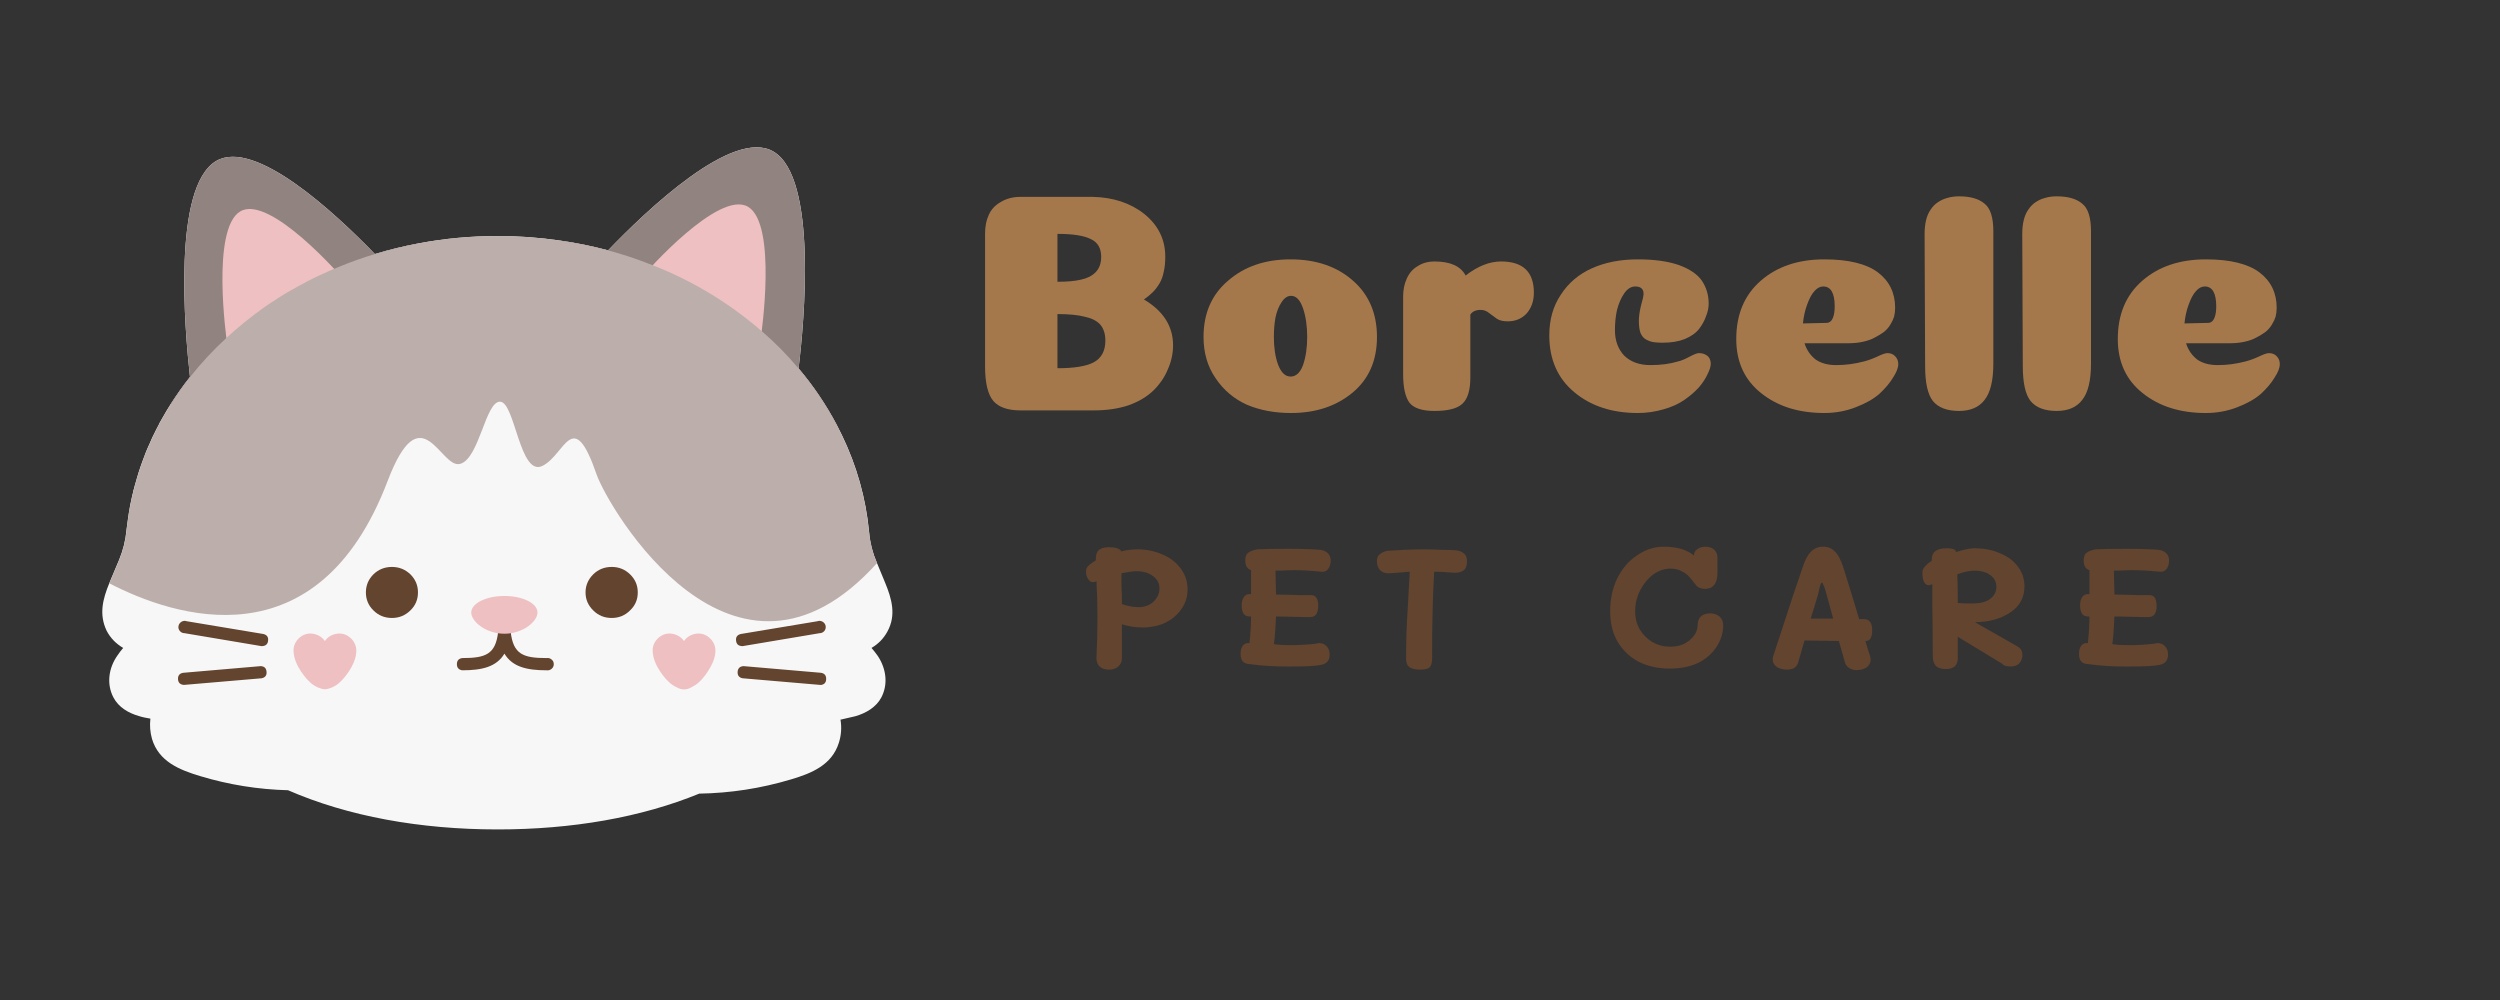 <svg xmlns="http://www.w3.org/2000/svg" xmlns:xlink="http://www.w3.org/1999/xlink" width="100" zoomAndPan="magnify" viewBox="0 0 75 30" height="40" preserveAspectRatio="xMidYMid meet" version="1.0"><rect x="0" y="0" width="75" height="30" fill="#333333" stroke="none"/><defs><g/><clipPath id="ff60e5fc10"><path d="M 3 7 L 26.902 7 L 26.902 24.879 L 3 24.879 Z M 3 7 " clip-rule="nonzero"/></clipPath><clipPath id="926f27d691"><path d="M 3 7 L 26.902 7 L 26.902 19 L 3 19 Z M 3 7 " clip-rule="nonzero"/></clipPath></defs><path fill="#f7f7f7" d="M 23.957 11.055 C 23.926 11.332 23.902 11.496 23.902 11.496 L 17.676 8.129 C 17.676 8.129 17.891 7.879 18.242 7.512 C 19.395 6.312 21.988 3.832 23.203 4.547 C 24.527 5.328 24.129 9.648 23.957 11.055 Z M 23.957 11.055 " fill-opacity="1" fill-rule="nonzero"/><path fill="#f7f7f7" d="M 12.004 8.438 L 5.758 11.777 C 5.758 11.777 5.734 11.602 5.699 11.309 C 5.539 9.875 5.172 5.598 6.488 4.828 C 7.645 4.156 10.027 6.363 11.246 7.621 C 11.707 8.098 12.004 8.438 12.004 8.438 Z M 12.004 8.438 " fill-opacity="1" fill-rule="nonzero"/><g clip-path="url(#ff60e5fc10)"><path fill="#f7f7f7" d="M 26.625 18.941 C 26.891 18.453 26.754 17.965 26.555 17.484 C 26.473 17.285 26.391 17.09 26.312 16.895 C 26.312 16.895 26.309 16.887 26.309 16.883 C 26.309 16.879 26.309 16.879 26.305 16.879 C 26.273 16.805 26.246 16.734 26.219 16.66 C 26.219 16.66 26.219 16.66 26.219 16.656 C 26.195 16.582 26.172 16.508 26.152 16.43 C 26.113 16.277 26.086 16.117 26.074 15.961 C 25.977 14.945 25.703 13.98 25.262 13.062 C 25.211 12.957 25.156 12.852 25.102 12.746 C 24.785 12.145 24.402 11.578 23.961 11.055 C 23.621 10.652 23.25 10.277 22.852 9.934 L 22.832 9.918 C 21.863 9.082 20.781 8.43 19.582 7.957 L 19.48 7.918 C 19.078 7.762 18.664 7.625 18.246 7.512 C 17.766 7.383 17.281 7.285 16.785 7.215 C 16.172 7.125 15.555 7.082 14.934 7.082 C 14.129 7.082 13.332 7.156 12.543 7.305 C 12.105 7.387 11.672 7.492 11.25 7.621 C 10.895 7.727 10.551 7.848 10.211 7.992 C 10.148 8.016 10.086 8.039 10.023 8.066 C 9.922 8.109 9.82 8.152 9.723 8.199 C 9.496 8.301 9.27 8.414 9.055 8.531 C 8.965 8.578 8.875 8.625 8.789 8.676 C 8.543 8.816 8.305 8.965 8.074 9.121 C 8.02 9.156 7.961 9.195 7.906 9.234 C 7.516 9.512 7.141 9.812 6.789 10.137 C 6.395 10.5 6.031 10.891 5.699 11.309 C 5.488 11.574 5.297 11.848 5.117 12.129 C 5.035 12.258 4.957 12.387 4.883 12.52 C 4.848 12.578 4.816 12.641 4.781 12.699 C 4.777 12.707 4.773 12.719 4.77 12.727 C 4.742 12.777 4.715 12.832 4.688 12.883 C 4.676 12.902 4.668 12.922 4.66 12.941 C 4.629 13 4.602 13.062 4.57 13.121 C 4.543 13.184 4.516 13.246 4.488 13.309 C 4.441 13.406 4.398 13.508 4.359 13.609 C 4.344 13.652 4.328 13.695 4.312 13.738 C 4.305 13.75 4.301 13.762 4.297 13.773 C 4.273 13.836 4.25 13.898 4.23 13.957 C 4.203 14.031 4.18 14.102 4.156 14.176 C 4.113 14.316 4.074 14.453 4.035 14.594 C 4.035 14.602 4.031 14.605 4.031 14.613 C 4.012 14.676 3.996 14.738 3.984 14.801 C 3.98 14.812 3.977 14.824 3.973 14.84 C 3.961 14.883 3.953 14.926 3.945 14.969 C 3.934 15.016 3.922 15.066 3.914 15.113 C 3.902 15.18 3.887 15.246 3.879 15.312 C 3.867 15.367 3.859 15.422 3.852 15.48 C 3.848 15.484 3.848 15.492 3.848 15.496 C 3.828 15.633 3.809 15.77 3.793 15.906 C 3.766 16.211 3.691 16.508 3.574 16.793 C 3.477 17.02 3.383 17.246 3.289 17.469 C 3.289 17.477 3.285 17.477 3.285 17.484 C 3.285 17.488 3.277 17.496 3.277 17.5 C 3.082 17.973 2.965 18.434 3.199 18.922 C 3.312 19.141 3.48 19.312 3.695 19.438 C 3.633 19.512 3.574 19.586 3.523 19.664 C 3.262 20.035 3.188 20.512 3.402 20.922 C 3.555 21.219 3.859 21.395 4.176 21.484 C 4.285 21.52 4.398 21.539 4.512 21.559 C 4.488 21.766 4.504 21.965 4.559 22.164 C 4.762 22.844 5.375 23.094 6.012 23.285 C 6.867 23.543 7.746 23.684 8.641 23.707 C 10.434 24.488 12.598 24.883 14.93 24.883 C 17.16 24.883 19.234 24.523 20.977 23.809 C 21.914 23.793 22.828 23.652 23.727 23.383 C 24.348 23.199 24.953 22.953 25.164 22.289 C 25.238 22.059 25.254 21.824 25.215 21.59 C 25.359 21.551 25.512 21.527 25.656 21.488 C 25.973 21.398 26.285 21.219 26.441 20.922 C 26.652 20.516 26.582 20.051 26.332 19.676 C 26.273 19.594 26.211 19.512 26.145 19.438 C 26.352 19.316 26.512 19.152 26.625 18.941 Z M 25.215 21.578 C 25.215 21.578 25.215 21.578 25.215 21.574 C 25.242 21.551 25.25 21.551 25.215 21.578 Z M 25.215 21.578 " fill-opacity="1" fill-rule="nonzero"/></g><path fill="#62442f" d="M 12.539 17.773 C 12.539 17.984 12.465 18.164 12.312 18.312 C 12.156 18.465 11.973 18.539 11.758 18.539 C 11.543 18.539 11.355 18.465 11.203 18.312 C 11.051 18.164 10.977 17.984 10.977 17.773 C 10.977 17.562 11.051 17.383 11.203 17.23 C 11.355 17.082 11.543 17.008 11.758 17.008 C 11.973 17.008 12.156 17.082 12.312 17.23 C 12.465 17.383 12.539 17.562 12.539 17.773 Z M 12.539 17.773 " fill-opacity="1" fill-rule="nonzero"/><path fill="#62442f" d="M 19.133 17.773 C 19.133 17.984 19.059 18.164 18.902 18.312 C 18.75 18.465 18.566 18.539 18.352 18.539 C 18.133 18.539 17.949 18.465 17.797 18.312 C 17.645 18.164 17.566 17.984 17.566 17.773 C 17.566 17.562 17.645 17.383 17.797 17.23 C 17.949 17.082 18.133 17.008 18.352 17.008 C 18.566 17.008 18.75 17.082 18.902 17.23 C 19.059 17.383 19.133 17.562 19.133 17.773 Z M 19.133 17.773 " fill-opacity="1" fill-rule="nonzero"/><path fill="#62442f" d="M 16.398 19.742 C 15.699 19.742 15.395 19.633 15.32 18.949 C 15.316 18.941 15.316 18.938 15.312 18.93 C 15.312 18.918 15.309 18.906 15.305 18.898 C 15.297 18.887 15.293 18.875 15.285 18.867 C 15.281 18.855 15.273 18.848 15.266 18.84 C 15.258 18.832 15.246 18.824 15.234 18.816 C 15.227 18.812 15.215 18.805 15.207 18.801 C 15.195 18.797 15.184 18.793 15.172 18.789 C 15.164 18.789 15.16 18.785 15.152 18.785 C 15.145 18.785 15.141 18.785 15.133 18.785 C 15.125 18.785 15.121 18.781 15.113 18.785 C 15.105 18.785 15.102 18.789 15.094 18.789 C 15.082 18.793 15.074 18.797 15.062 18.801 C 15.051 18.805 15.039 18.812 15.027 18.82 C 15.02 18.824 15.012 18.832 15.004 18.84 C 14.996 18.848 14.984 18.855 14.98 18.867 C 14.973 18.875 14.969 18.887 14.965 18.895 C 14.957 18.906 14.953 18.918 14.953 18.934 C 14.953 18.938 14.949 18.941 14.945 18.949 C 14.871 19.633 14.566 19.742 13.867 19.742 C 13.762 19.758 13.707 19.816 13.707 19.926 C 13.707 20.031 13.762 20.094 13.867 20.109 C 14.457 20.109 14.895 20.008 15.133 19.609 C 15.371 20.008 15.809 20.109 16.398 20.109 C 16.453 20.117 16.504 20.102 16.547 20.066 C 16.594 20.027 16.613 19.98 16.613 19.926 C 16.613 19.867 16.594 19.82 16.547 19.785 C 16.504 19.746 16.453 19.734 16.398 19.742 Z M 16.398 19.742 " fill-opacity="1" fill-rule="nonzero"/><path fill="#62442f" d="M 22.254 19.383 C 22.148 19.375 22.09 19.32 22.082 19.215 C 22.07 19.113 22.117 19.047 22.223 19.02 L 24.523 18.637 C 24.578 18.617 24.629 18.625 24.68 18.652 C 24.73 18.684 24.758 18.723 24.77 18.781 C 24.777 18.836 24.766 18.887 24.73 18.93 C 24.691 18.973 24.645 18.996 24.586 18.996 L 22.285 19.383 C 22.273 19.383 22.266 19.383 22.254 19.383 Z M 22.254 19.383 " fill-opacity="1" fill-rule="nonzero"/><path fill="#62442f" d="M 24.617 20.547 L 24.602 20.547 L 22.273 20.348 C 22.168 20.324 22.121 20.258 22.129 20.152 C 22.137 20.047 22.199 19.988 22.309 19.984 L 24.633 20.184 C 24.738 20.203 24.789 20.266 24.785 20.375 C 24.781 20.48 24.727 20.539 24.617 20.551 Z M 24.617 20.547 " fill-opacity="1" fill-rule="nonzero"/><path fill="#62442f" d="M 7.871 19.383 C 7.863 19.387 7.852 19.387 7.84 19.383 L 5.539 18.996 C 5.48 18.996 5.434 18.973 5.395 18.93 C 5.359 18.887 5.344 18.836 5.355 18.781 C 5.367 18.723 5.395 18.684 5.445 18.652 C 5.492 18.625 5.547 18.617 5.602 18.637 L 7.902 19.02 C 8.008 19.047 8.055 19.113 8.043 19.215 C 8.035 19.32 7.977 19.375 7.871 19.383 Z M 7.871 19.383 " fill-opacity="1" fill-rule="nonzero"/><path fill="#62442f" d="M 5.508 20.547 C 5.402 20.535 5.344 20.477 5.34 20.371 C 5.336 20.266 5.387 20.203 5.492 20.184 L 7.82 19.984 C 7.93 19.988 7.988 20.047 7.996 20.152 C 8.008 20.258 7.957 20.324 7.852 20.348 L 5.523 20.547 Z M 5.508 20.547 " fill-opacity="1" fill-rule="nonzero"/><path fill="#eec0c2" d="M 16.125 18.375 C 16.125 18.648 15.68 19.012 15.133 19.012 C 14.582 19.012 14.137 18.648 14.137 18.375 C 14.137 18.102 14.582 17.879 15.133 17.879 C 15.68 17.879 16.125 18.098 16.125 18.375 Z M 16.125 18.375 " fill-opacity="1" fill-rule="nonzero"/><path fill="#eec0c2" d="M 10.543 19.164 C 10.398 19.02 10.23 18.973 10.031 19.027 C 9.91 19.062 9.816 19.129 9.746 19.23 C 9.676 19.129 9.578 19.062 9.461 19.027 C 9.262 18.973 9.094 19.02 8.949 19.164 C 8.844 19.277 8.793 19.414 8.809 19.57 C 8.824 19.777 8.918 19.973 9.031 20.145 C 9.129 20.289 9.254 20.449 9.41 20.555 C 9.449 20.578 9.488 20.602 9.531 20.621 C 9.602 20.652 9.672 20.672 9.75 20.68 C 9.824 20.672 9.895 20.652 9.965 20.621 C 10.008 20.602 10.047 20.578 10.086 20.555 C 10.242 20.449 10.367 20.289 10.465 20.145 C 10.578 19.973 10.672 19.777 10.688 19.57 C 10.699 19.414 10.652 19.277 10.543 19.164 Z M 10.543 19.164 " fill-opacity="1" fill-rule="nonzero"/><path fill="#eec0c2" d="M 21.316 19.164 C 21.172 19.02 21 18.973 20.805 19.027 C 20.684 19.062 20.59 19.129 20.52 19.23 C 20.449 19.129 20.352 19.062 20.234 19.027 C 20.035 18.973 19.867 19.02 19.723 19.164 C 19.617 19.277 19.566 19.414 19.582 19.57 C 19.598 19.777 19.691 19.973 19.805 20.145 C 19.902 20.289 20.027 20.449 20.184 20.555 C 20.223 20.578 20.262 20.602 20.305 20.621 C 20.449 20.703 20.594 20.703 20.738 20.621 C 20.777 20.602 20.82 20.578 20.855 20.555 C 21.012 20.453 21.137 20.293 21.234 20.145 C 21.348 19.973 21.445 19.777 21.461 19.574 C 21.473 19.414 21.426 19.281 21.316 19.164 Z M 21.316 19.164 " fill-opacity="1" fill-rule="nonzero"/><path fill="#918380" d="M 12.539 7.305 L 12.539 12.125 L 5.117 12.125 C 5.297 11.848 5.492 11.57 5.699 11.309 C 5.539 9.875 5.172 5.598 6.488 4.828 C 7.645 4.156 10.027 6.363 11.246 7.621 C 11.672 7.492 12.105 7.387 12.539 7.305 Z M 12.539 7.305 " fill-opacity="1" fill-rule="nonzero"/><path fill="#918380" d="M 25.102 12.746 L 16.785 12.746 L 16.785 7.215 C 17.277 7.285 17.766 7.383 18.242 7.512 C 19.395 6.312 21.988 3.832 23.203 4.547 C 24.527 5.328 24.129 9.648 23.957 11.055 C 24.402 11.578 24.781 12.145 25.102 12.746 Z M 25.102 12.746 " fill-opacity="1" fill-rule="nonzero"/><path fill="#eec0c2" d="M 19.355 8.203 C 19.355 8.203 21.559 5.684 22.441 6.203 C 23.324 6.727 22.832 10.078 22.832 10.078 Z M 19.355 8.203 " fill-opacity="1" fill-rule="nonzero"/><path fill="#eec0c2" d="M 10.285 8.352 C 10.285 8.352 8.098 5.82 7.211 6.34 C 6.324 6.855 6.801 10.211 6.801 10.211 Z M 10.285 8.352 " fill-opacity="1" fill-rule="nonzero"/><g clip-path="url(#926f27d691)"><path fill="#bcaeab" d="M 26.312 16.891 C 22.008 21.668 18.25 15.238 17.898 14.234 C 17.184 12.164 16.953 13.645 16.273 13.977 C 15.594 14.309 15.453 12.078 15.008 12.051 C 14.562 12.023 14.383 13.773 13.797 13.918 C 13.211 14.066 12.641 11.773 11.629 14.43 C 9.527 19.953 5.203 18.496 3.281 17.5 C 3.281 17.496 3.285 17.488 3.289 17.484 C 3.289 17.477 3.293 17.477 3.293 17.469 C 3.387 17.246 3.48 17.02 3.578 16.793 C 3.695 16.508 3.77 16.211 3.797 15.906 C 3.812 15.766 3.828 15.633 3.852 15.496 C 3.852 15.492 3.852 15.484 3.852 15.48 C 3.863 15.422 3.871 15.367 3.879 15.312 C 3.891 15.246 3.902 15.18 3.918 15.113 C 3.926 15.066 3.938 15.02 3.945 14.969 C 3.957 14.922 3.965 14.883 3.977 14.84 C 3.98 14.824 3.98 14.812 3.988 14.801 C 4 14.738 4.016 14.676 4.035 14.613 C 4.035 14.605 4.035 14.602 4.039 14.594 C 4.074 14.453 4.117 14.316 4.16 14.176 C 4.184 14.102 4.207 14.031 4.234 13.957 C 4.254 13.895 4.277 13.836 4.301 13.773 C 4.305 13.762 4.309 13.75 4.312 13.738 C 4.328 13.695 4.348 13.652 4.363 13.609 C 4.402 13.508 4.445 13.406 4.492 13.309 C 4.52 13.246 4.547 13.184 4.574 13.121 C 4.605 13.059 4.633 13 4.664 12.941 C 4.672 12.922 4.68 12.902 4.691 12.883 C 4.719 12.832 4.746 12.777 4.773 12.727 C 4.777 12.719 4.781 12.707 4.785 12.699 C 4.82 12.641 4.852 12.578 4.887 12.52 C 4.961 12.387 5.039 12.258 5.121 12.129 C 5.301 11.848 5.492 11.57 5.703 11.309 C 6.035 10.891 6.398 10.5 6.793 10.137 C 7.145 9.812 7.516 9.512 7.906 9.234 C 7.961 9.195 8.02 9.156 8.074 9.117 C 8.305 8.961 8.543 8.812 8.789 8.676 C 8.875 8.625 8.965 8.578 9.055 8.531 C 9.27 8.41 9.496 8.297 9.723 8.199 C 9.82 8.152 9.922 8.105 10.023 8.066 C 10.086 8.039 10.148 8.012 10.211 7.988 C 10.551 7.848 10.895 7.727 11.25 7.621 C 11.672 7.492 12.105 7.387 12.539 7.305 C 13.328 7.152 14.129 7.078 14.93 7.082 C 15.551 7.078 16.172 7.125 16.785 7.215 C 17.277 7.281 17.766 7.383 18.246 7.512 C 18.664 7.625 19.074 7.758 19.48 7.918 L 19.582 7.957 C 20.777 8.426 21.863 9.082 22.832 9.918 L 22.852 9.934 C 23.25 10.277 23.621 10.652 23.957 11.055 C 24.402 11.578 24.781 12.141 25.102 12.746 C 25.156 12.852 25.207 12.957 25.258 13.062 C 25.703 13.98 25.973 14.945 26.07 15.957 C 26.086 16.117 26.113 16.273 26.152 16.43 C 26.172 16.508 26.195 16.582 26.219 16.656 C 26.219 16.656 26.219 16.656 26.219 16.66 C 26.246 16.734 26.273 16.805 26.305 16.879 C 26.305 16.879 26.305 16.879 26.309 16.883 C 26.309 16.883 26.312 16.891 26.312 16.891 Z M 26.312 16.891 " fill-opacity="1" fill-rule="nonzero"/></g><g fill="#a5784c" fill-opacity="1"><g transform="translate(28.864, 12.328)"><g><path d="M 5.453 -3.344 C 6.035 -3 6.328 -2.539 6.328 -1.969 C 6.328 -1.719 6.273 -1.477 6.172 -1.25 C 6.078 -1.02 5.938 -0.812 5.75 -0.625 C 5.562 -0.438 5.312 -0.285 5 -0.172 C 4.688 -0.066 4.332 -0.016 3.938 -0.016 L 1.75 -0.016 C 1.375 -0.016 1.102 -0.109 0.938 -0.297 C 0.77 -0.492 0.688 -0.844 0.688 -1.344 L 0.688 -5.312 C 0.688 -5.531 0.723 -5.719 0.797 -5.875 C 0.867 -6.039 0.988 -6.172 1.156 -6.266 C 1.32 -6.367 1.52 -6.422 1.75 -6.422 L 3.906 -6.422 C 4.531 -6.41 5.051 -6.238 5.469 -5.906 C 5.883 -5.57 6.094 -5.145 6.094 -4.625 C 6.094 -4.445 6.078 -4.297 6.047 -4.172 C 6.023 -4.047 5.984 -3.93 5.922 -3.828 C 5.867 -3.734 5.801 -3.645 5.719 -3.562 C 5.645 -3.488 5.555 -3.414 5.453 -3.344 Z M 4.297 -2.109 C 4.297 -2.316 4.242 -2.477 4.141 -2.594 C 4.035 -2.707 3.879 -2.785 3.672 -2.828 C 3.473 -2.879 3.203 -2.906 2.859 -2.906 L 2.859 -1.281 C 3.348 -1.281 3.707 -1.336 3.938 -1.453 C 4.176 -1.578 4.297 -1.797 4.297 -2.109 Z M 4.172 -4.625 C 4.172 -4.883 4.066 -5.062 3.859 -5.156 C 3.66 -5.258 3.328 -5.312 2.859 -5.312 L 2.859 -3.875 C 3.148 -3.875 3.383 -3.895 3.562 -3.938 C 3.75 -3.977 3.895 -4.051 4 -4.156 C 4.113 -4.27 4.172 -4.426 4.172 -4.625 Z M 4.172 -4.625 "/></g></g></g><g fill="#a5784c" fill-opacity="1"><g transform="translate(35.747, 12.328)"><g><path d="M 2.984 0.062 C 2.492 0.062 2.051 -0.02 1.656 -0.188 C 1.27 -0.363 0.957 -0.629 0.719 -0.984 C 0.477 -1.336 0.359 -1.75 0.359 -2.219 C 0.359 -2.926 0.602 -3.488 1.094 -3.906 C 1.582 -4.332 2.207 -4.547 2.969 -4.547 C 3.738 -4.547 4.363 -4.332 4.844 -3.906 C 5.32 -3.488 5.562 -2.926 5.562 -2.219 C 5.562 -1.508 5.316 -0.953 4.828 -0.547 C 4.336 -0.141 3.723 0.062 2.984 0.062 Z M 3.469 -2.219 C 3.469 -2.551 3.426 -2.836 3.344 -3.078 C 3.258 -3.328 3.141 -3.453 2.984 -3.453 C 2.879 -3.453 2.785 -3.391 2.703 -3.266 C 2.617 -3.141 2.555 -2.984 2.516 -2.797 C 2.484 -2.617 2.469 -2.426 2.469 -2.219 C 2.469 -1.906 2.508 -1.629 2.594 -1.391 C 2.688 -1.148 2.812 -1.031 2.969 -1.031 C 3.133 -1.031 3.258 -1.145 3.344 -1.375 C 3.426 -1.613 3.469 -1.895 3.469 -2.219 Z M 3.469 -2.219 "/></g></g></g><g fill="#a5784c" fill-opacity="1"><g transform="translate(41.672, 12.328)"><g><path d="M 2.438 -1 C 2.438 -0.625 2.359 -0.363 2.203 -0.219 C 2.047 -0.07 1.766 0 1.359 0 C 0.992 0 0.742 -0.082 0.609 -0.25 C 0.484 -0.426 0.422 -0.711 0.422 -1.109 L 0.422 -3.422 C 0.422 -3.629 0.457 -3.812 0.531 -3.969 C 0.602 -4.133 0.711 -4.258 0.859 -4.344 C 1.004 -4.438 1.172 -4.484 1.359 -4.484 C 1.836 -4.484 2.148 -4.344 2.297 -4.062 C 2.66 -4.344 3.016 -4.484 3.359 -4.484 C 4.016 -4.484 4.344 -4.172 4.344 -3.547 C 4.344 -3.297 4.27 -3.086 4.125 -2.922 C 3.977 -2.766 3.789 -2.688 3.562 -2.688 C 3.426 -2.688 3.316 -2.711 3.234 -2.766 C 3.148 -2.828 3.07 -2.883 3 -2.938 C 2.926 -3 2.844 -3.031 2.75 -3.031 C 2.602 -3.031 2.5 -2.984 2.438 -2.891 Z M 2.438 -1 "/></g></g></g><g fill="#a5784c" fill-opacity="1"><g transform="translate(46.104, 12.328)"><g><path d="M 3.203 -3.516 C 3.203 -3.66 3.117 -3.734 2.953 -3.734 C 2.828 -3.734 2.719 -3.664 2.625 -3.531 C 2.531 -3.395 2.457 -3.227 2.406 -3.031 C 2.363 -2.832 2.344 -2.629 2.344 -2.422 C 2.344 -2.109 2.438 -1.852 2.625 -1.656 C 2.82 -1.469 3.082 -1.375 3.406 -1.375 C 3.719 -1.375 3.992 -1.41 4.234 -1.484 C 4.328 -1.504 4.441 -1.551 4.578 -1.625 C 4.711 -1.695 4.805 -1.734 4.859 -1.734 C 4.941 -1.734 5.008 -1.719 5.062 -1.688 C 5.125 -1.656 5.164 -1.613 5.188 -1.562 C 5.207 -1.52 5.219 -1.473 5.219 -1.422 C 5.219 -1.336 5.188 -1.234 5.125 -1.109 C 5.07 -0.984 4.984 -0.848 4.859 -0.703 C 4.734 -0.566 4.586 -0.441 4.422 -0.328 C 4.254 -0.211 4.047 -0.117 3.797 -0.047 C 3.555 0.023 3.301 0.062 3.031 0.062 C 2.258 0.062 1.625 -0.145 1.125 -0.562 C 0.625 -0.977 0.375 -1.547 0.375 -2.266 C 0.375 -2.734 0.488 -3.141 0.719 -3.484 C 0.945 -3.836 1.258 -4.102 1.656 -4.281 C 2.051 -4.457 2.508 -4.547 3.031 -4.547 C 3.531 -4.547 3.941 -4.488 4.266 -4.375 C 4.586 -4.258 4.816 -4.102 4.953 -3.906 C 5.086 -3.707 5.156 -3.477 5.156 -3.219 C 5.156 -3.094 5.129 -2.969 5.078 -2.844 C 5.035 -2.719 4.969 -2.594 4.875 -2.469 C 4.781 -2.344 4.633 -2.238 4.438 -2.156 C 4.25 -2.082 4.031 -2.047 3.781 -2.047 C 3.676 -2.047 3.586 -2.051 3.516 -2.062 C 3.441 -2.07 3.363 -2.098 3.281 -2.141 C 3.207 -2.18 3.148 -2.25 3.109 -2.344 C 3.078 -2.438 3.062 -2.555 3.062 -2.703 C 3.062 -2.828 3.082 -2.977 3.125 -3.156 C 3.176 -3.332 3.203 -3.453 3.203 -3.516 Z M 3.203 -3.516 "/></g></g></g><g fill="#a5784c" fill-opacity="1"><g transform="translate(51.729, 12.328)"><g><path d="M 2.359 -2.625 C 2.797 -2.633 3.031 -2.641 3.062 -2.641 C 3.156 -2.641 3.223 -2.695 3.266 -2.812 C 3.297 -2.895 3.312 -3.004 3.312 -3.141 C 3.312 -3.535 3.195 -3.734 2.969 -3.734 C 2.875 -3.734 2.785 -3.688 2.703 -3.594 C 2.617 -3.5 2.547 -3.363 2.484 -3.188 C 2.422 -3.02 2.379 -2.832 2.359 -2.625 Z M 3 0.062 C 2.238 0.062 1.609 -0.133 1.109 -0.531 C 0.609 -0.926 0.359 -1.469 0.359 -2.156 C 0.359 -2.895 0.602 -3.477 1.094 -3.906 C 1.582 -4.332 2.219 -4.547 3 -4.547 C 3.727 -4.547 4.266 -4.414 4.609 -4.156 C 4.953 -3.895 5.125 -3.539 5.125 -3.094 C 5.125 -3 5.113 -2.91 5.094 -2.828 C 5.07 -2.754 5.035 -2.676 4.984 -2.594 C 4.941 -2.52 4.879 -2.445 4.797 -2.375 C 4.711 -2.312 4.617 -2.254 4.516 -2.203 C 4.422 -2.148 4.305 -2.109 4.172 -2.078 C 4.035 -2.047 3.891 -2.031 3.734 -2.031 L 2.406 -2.031 C 2.469 -1.832 2.578 -1.672 2.734 -1.547 C 2.898 -1.43 3.109 -1.375 3.359 -1.375 C 3.629 -1.375 3.906 -1.41 4.188 -1.484 C 4.312 -1.516 4.441 -1.562 4.578 -1.625 C 4.723 -1.695 4.828 -1.734 4.891 -1.734 C 4.992 -1.734 5.07 -1.703 5.125 -1.641 C 5.188 -1.578 5.219 -1.5 5.219 -1.406 C 5.219 -1.289 5.164 -1.156 5.062 -1 C 4.969 -0.844 4.832 -0.68 4.656 -0.516 C 4.477 -0.359 4.238 -0.223 3.938 -0.109 C 3.645 0.004 3.332 0.062 3 0.062 Z M 3 0.062 "/></g></g></g><g fill="#a5784c" fill-opacity="1"><g transform="translate(57.316, 12.328)"><g><path d="M 2.484 -1.422 C 2.484 -0.91 2.395 -0.547 2.219 -0.328 C 2.051 -0.109 1.797 0 1.453 0 C 1.098 0 0.836 -0.098 0.672 -0.297 C 0.516 -0.492 0.438 -0.844 0.438 -1.344 L 0.422 -5.312 C 0.422 -5.469 0.438 -5.609 0.469 -5.734 C 0.5 -5.859 0.547 -5.961 0.609 -6.047 C 0.672 -6.141 0.742 -6.211 0.828 -6.266 C 0.922 -6.328 1.016 -6.367 1.109 -6.391 C 1.211 -6.422 1.328 -6.438 1.453 -6.438 C 1.797 -6.438 2.051 -6.363 2.219 -6.219 C 2.395 -6.082 2.484 -5.805 2.484 -5.391 Z M 2.484 -1.422 "/></g></g></g><g fill="#a5784c" fill-opacity="1"><g transform="translate(60.246, 12.328)"><g><path d="M 2.484 -1.422 C 2.484 -0.91 2.395 -0.547 2.219 -0.328 C 2.051 -0.109 1.797 0 1.453 0 C 1.098 0 0.836 -0.098 0.672 -0.297 C 0.516 -0.492 0.438 -0.844 0.438 -1.344 L 0.422 -5.312 C 0.422 -5.469 0.438 -5.609 0.469 -5.734 C 0.5 -5.859 0.547 -5.961 0.609 -6.047 C 0.672 -6.141 0.742 -6.211 0.828 -6.266 C 0.922 -6.328 1.016 -6.367 1.109 -6.391 C 1.211 -6.422 1.328 -6.438 1.453 -6.438 C 1.797 -6.438 2.051 -6.363 2.219 -6.219 C 2.395 -6.082 2.484 -5.805 2.484 -5.391 Z M 2.484 -1.422 "/></g></g></g><g fill="#a5784c" fill-opacity="1"><g transform="translate(63.175, 12.328)"><g><path d="M 2.359 -2.625 C 2.797 -2.633 3.031 -2.641 3.062 -2.641 C 3.156 -2.641 3.223 -2.695 3.266 -2.812 C 3.297 -2.895 3.312 -3.004 3.312 -3.141 C 3.312 -3.535 3.195 -3.734 2.969 -3.734 C 2.875 -3.734 2.785 -3.688 2.703 -3.594 C 2.617 -3.5 2.547 -3.363 2.484 -3.188 C 2.422 -3.02 2.379 -2.832 2.359 -2.625 Z M 3 0.062 C 2.238 0.062 1.609 -0.133 1.109 -0.531 C 0.609 -0.926 0.359 -1.469 0.359 -2.156 C 0.359 -2.895 0.602 -3.477 1.094 -3.906 C 1.582 -4.332 2.219 -4.547 3 -4.547 C 3.727 -4.547 4.266 -4.414 4.609 -4.156 C 4.953 -3.895 5.125 -3.539 5.125 -3.094 C 5.125 -3 5.113 -2.91 5.094 -2.828 C 5.07 -2.754 5.035 -2.676 4.984 -2.594 C 4.941 -2.52 4.879 -2.445 4.797 -2.375 C 4.711 -2.312 4.617 -2.254 4.516 -2.203 C 4.422 -2.148 4.305 -2.109 4.172 -2.078 C 4.035 -2.047 3.891 -2.031 3.734 -2.031 L 2.406 -2.031 C 2.469 -1.832 2.578 -1.672 2.734 -1.547 C 2.898 -1.43 3.109 -1.375 3.359 -1.375 C 3.629 -1.375 3.906 -1.41 4.188 -1.484 C 4.312 -1.516 4.441 -1.562 4.578 -1.625 C 4.723 -1.695 4.828 -1.734 4.891 -1.734 C 4.992 -1.734 5.07 -1.703 5.125 -1.641 C 5.188 -1.578 5.219 -1.5 5.219 -1.406 C 5.219 -1.289 5.164 -1.156 5.062 -1 C 4.969 -0.844 4.832 -0.68 4.656 -0.516 C 4.477 -0.359 4.238 -0.223 3.938 -0.109 C 3.645 0.004 3.332 0.062 3 0.062 Z M 3 0.062 "/></g></g></g><g fill="#62442f" fill-opacity="1"><g transform="translate(32.346, 20.042)"><g><path d="M 1.781 -3.562 C 2.051 -3.562 2.301 -3.508 2.531 -3.406 C 2.758 -3.312 2.941 -3.172 3.078 -2.984 C 3.211 -2.805 3.281 -2.598 3.281 -2.359 C 3.281 -2.141 3.219 -1.941 3.094 -1.766 C 2.977 -1.598 2.816 -1.461 2.609 -1.359 C 2.41 -1.266 2.188 -1.219 1.938 -1.219 C 1.812 -1.219 1.691 -1.227 1.578 -1.25 C 1.473 -1.27 1.383 -1.289 1.312 -1.312 L 1.312 -0.297 C 1.312 -0.191 1.273 -0.109 1.203 -0.047 C 1.129 0.016 1.035 0.047 0.922 0.047 C 0.805 0.047 0.711 0.016 0.641 -0.047 C 0.578 -0.109 0.547 -0.195 0.547 -0.312 C 0.566 -0.664 0.578 -1.062 0.578 -1.5 C 0.578 -1.914 0.566 -2.285 0.547 -2.609 L 0.531 -2.594 C 0.5 -2.582 0.469 -2.578 0.438 -2.578 C 0.383 -2.578 0.336 -2.609 0.297 -2.672 C 0.254 -2.734 0.234 -2.805 0.234 -2.891 C 0.234 -2.961 0.254 -3.02 0.297 -3.062 C 0.336 -3.102 0.398 -3.148 0.484 -3.203 L 0.531 -3.234 L 0.531 -3.297 C 0.531 -3.398 0.555 -3.477 0.609 -3.531 C 0.672 -3.594 0.773 -3.625 0.922 -3.625 C 1.055 -3.625 1.148 -3.609 1.203 -3.578 C 1.254 -3.555 1.281 -3.535 1.281 -3.516 L 1.281 -3.5 C 1.445 -3.539 1.613 -3.562 1.781 -3.562 Z M 1.812 -1.828 C 1.988 -1.828 2.133 -1.879 2.25 -1.984 C 2.375 -2.098 2.438 -2.234 2.438 -2.391 C 2.438 -2.547 2.367 -2.672 2.234 -2.766 C 2.109 -2.859 1.945 -2.906 1.75 -2.906 C 1.645 -2.906 1.492 -2.883 1.297 -2.844 C 1.297 -2.789 1.297 -2.719 1.297 -2.625 C 1.297 -2.488 1.301 -2.332 1.312 -2.156 C 1.312 -2.051 1.312 -1.973 1.312 -1.922 C 1.363 -1.898 1.438 -1.879 1.531 -1.859 C 1.633 -1.836 1.727 -1.828 1.812 -1.828 Z M 1.812 -1.828 "/></g></g></g><g fill="#62442f" fill-opacity="1"><g transform="translate(36.859, 20.042)"><g><path d="M 2.641 -0.734 C 2.66 -0.742 2.68 -0.75 2.703 -0.75 C 2.805 -0.75 2.883 -0.719 2.938 -0.656 C 3 -0.594 3.031 -0.508 3.031 -0.406 C 3.031 -0.227 2.941 -0.125 2.766 -0.094 C 2.609 -0.062 2.32 -0.047 1.906 -0.047 L 1.734 -0.047 C 1.547 -0.047 1.367 -0.051 1.203 -0.062 C 1.035 -0.07 0.828 -0.094 0.578 -0.125 C 0.43 -0.145 0.359 -0.242 0.359 -0.422 C 0.359 -0.516 0.375 -0.586 0.406 -0.641 C 0.438 -0.703 0.488 -0.738 0.562 -0.75 L 0.625 -0.75 C 0.656 -1.031 0.672 -1.297 0.672 -1.547 L 0.641 -1.547 C 0.555 -1.547 0.492 -1.57 0.453 -1.625 C 0.41 -1.688 0.391 -1.773 0.391 -1.891 C 0.391 -1.984 0.41 -2.062 0.453 -2.125 C 0.492 -2.188 0.551 -2.219 0.625 -2.219 L 0.672 -2.219 C 0.672 -2.344 0.672 -2.582 0.672 -2.938 C 0.555 -2.977 0.5 -3.07 0.5 -3.219 C 0.5 -3.332 0.523 -3.41 0.578 -3.453 C 0.641 -3.504 0.734 -3.539 0.859 -3.562 C 1.023 -3.57 1.328 -3.578 1.766 -3.578 C 2.191 -3.578 2.52 -3.566 2.75 -3.547 C 2.844 -3.535 2.914 -3.504 2.969 -3.453 C 3.031 -3.398 3.062 -3.32 3.062 -3.219 C 3.062 -3.125 3.035 -3.039 2.984 -2.969 C 2.93 -2.906 2.863 -2.879 2.781 -2.891 C 2.469 -2.922 2.191 -2.938 1.953 -2.938 C 1.836 -2.938 1.695 -2.93 1.531 -2.922 L 1.406 -2.922 L 1.422 -2.203 L 1.531 -2.203 C 1.695 -2.203 1.906 -2.195 2.156 -2.188 L 2.484 -2.188 C 2.617 -2.188 2.688 -2.078 2.688 -1.859 C 2.688 -1.754 2.664 -1.672 2.625 -1.609 C 2.582 -1.555 2.523 -1.531 2.453 -1.531 C 2.348 -1.531 2.266 -1.531 2.203 -1.531 L 1.531 -1.547 L 1.422 -1.547 C 1.41 -1.234 1.391 -0.957 1.359 -0.719 C 1.484 -0.695 1.645 -0.688 1.844 -0.688 C 2.125 -0.688 2.391 -0.703 2.641 -0.734 Z M 2.641 -0.734 "/></g></g></g><g fill="#62442f" fill-opacity="1"><g transform="translate(41.151, 20.042)"><g><path d="M 2.547 -3.531 C 2.641 -3.52 2.711 -3.488 2.766 -3.438 C 2.828 -3.395 2.859 -3.316 2.859 -3.203 C 2.859 -3.078 2.828 -2.988 2.766 -2.938 C 2.703 -2.883 2.609 -2.859 2.484 -2.859 C 2.234 -2.879 2.031 -2.891 1.875 -2.891 C 1.852 -2.504 1.836 -2.117 1.828 -1.734 C 1.816 -1.359 1.812 -0.875 1.812 -0.281 C 1.812 -0.156 1.785 -0.066 1.734 -0.016 C 1.68 0.023 1.586 0.047 1.453 0.047 C 1.305 0.047 1.195 0.02 1.125 -0.031 C 1.062 -0.082 1.031 -0.164 1.031 -0.281 C 1.031 -0.781 1.047 -1.266 1.078 -1.734 L 1.141 -2.891 C 0.984 -2.879 0.859 -2.867 0.766 -2.859 L 0.547 -2.844 C 0.535 -2.844 0.516 -2.844 0.484 -2.844 C 0.391 -2.844 0.312 -2.875 0.25 -2.938 C 0.188 -3.008 0.156 -3.098 0.156 -3.203 C 0.156 -3.297 0.18 -3.363 0.234 -3.406 C 0.285 -3.457 0.359 -3.492 0.453 -3.516 C 0.578 -3.523 0.75 -3.535 0.969 -3.547 C 1.188 -3.555 1.391 -3.562 1.578 -3.562 C 1.734 -3.562 1.91 -3.555 2.109 -3.547 C 2.305 -3.547 2.453 -3.539 2.547 -3.531 Z M 2.547 -3.531 "/></g></g></g><g fill="#62442f" fill-opacity="1"><g transform="translate(45.193, 20.042)"><g/></g></g><g fill="#62442f" fill-opacity="1"><g transform="translate(48.055, 20.042)"><g><path d="M 3.25 -1.641 C 3.363 -1.641 3.457 -1.609 3.531 -1.547 C 3.602 -1.484 3.641 -1.395 3.641 -1.281 C 3.641 -1.039 3.566 -0.816 3.422 -0.609 C 3.285 -0.41 3.098 -0.254 2.859 -0.141 C 2.617 -0.035 2.348 0.016 2.047 0.016 C 1.691 0.016 1.379 -0.051 1.109 -0.188 C 0.836 -0.332 0.625 -0.535 0.469 -0.797 C 0.32 -1.055 0.25 -1.359 0.25 -1.703 C 0.25 -2.055 0.316 -2.379 0.453 -2.672 C 0.598 -2.973 0.797 -3.207 1.047 -3.375 C 1.297 -3.551 1.566 -3.641 1.859 -3.641 C 2.254 -3.641 2.555 -3.551 2.766 -3.375 L 2.766 -3.391 C 2.766 -3.461 2.797 -3.52 2.859 -3.562 C 2.922 -3.613 3.004 -3.641 3.109 -3.641 C 3.223 -3.641 3.312 -3.609 3.375 -3.547 C 3.438 -3.492 3.469 -3.414 3.469 -3.312 L 3.469 -2.828 C 3.457 -2.523 3.332 -2.375 3.094 -2.375 C 3.039 -2.375 2.988 -2.383 2.938 -2.406 C 2.883 -2.426 2.848 -2.453 2.828 -2.484 C 2.734 -2.609 2.66 -2.695 2.609 -2.75 C 2.555 -2.812 2.484 -2.863 2.391 -2.906 C 2.305 -2.957 2.195 -2.984 2.062 -2.984 C 1.883 -2.984 1.711 -2.926 1.547 -2.812 C 1.391 -2.695 1.258 -2.539 1.156 -2.344 C 1.051 -2.145 1 -1.93 1 -1.703 C 1 -1.492 1.047 -1.312 1.141 -1.156 C 1.234 -1 1.359 -0.875 1.516 -0.781 C 1.68 -0.688 1.859 -0.641 2.047 -0.641 C 2.191 -0.641 2.328 -0.664 2.453 -0.719 C 2.578 -0.781 2.676 -0.859 2.75 -0.953 C 2.832 -1.055 2.875 -1.172 2.875 -1.297 C 2.875 -1.398 2.906 -1.484 2.969 -1.547 C 3.039 -1.609 3.133 -1.641 3.25 -1.641 Z M 3.25 -1.641 "/></g></g></g><g fill="#62442f" fill-opacity="1"><g transform="translate(52.869, 20.042)"><g><path d="M 3.172 -0.547 L 3.234 -0.359 C 3.242 -0.316 3.25 -0.281 3.25 -0.25 C 3.25 -0.156 3.207 -0.078 3.125 -0.016 C 3.039 0.035 2.941 0.062 2.828 0.062 C 2.742 0.062 2.672 0.039 2.609 0 C 2.547 -0.039 2.504 -0.094 2.484 -0.156 L 2.297 -0.812 L 1.266 -0.828 L 1.078 -0.172 C 1.055 -0.098 1.016 -0.039 0.953 0 C 0.891 0.031 0.816 0.047 0.734 0.047 C 0.617 0.047 0.52 0.02 0.438 -0.031 C 0.352 -0.094 0.312 -0.164 0.312 -0.25 C 0.312 -0.289 0.316 -0.328 0.328 -0.359 L 0.906 -2.125 L 1.203 -3 C 1.273 -3.227 1.359 -3.391 1.453 -3.484 C 1.547 -3.586 1.672 -3.641 1.828 -3.641 C 1.973 -3.641 2.086 -3.594 2.172 -3.5 C 2.266 -3.414 2.348 -3.266 2.422 -3.047 C 2.609 -2.453 2.77 -1.926 2.906 -1.469 L 3.047 -1.469 C 3.211 -1.469 3.297 -1.359 3.297 -1.141 C 3.297 -0.922 3.234 -0.812 3.109 -0.812 L 3.094 -0.812 Z M 2.125 -1.484 L 2.062 -1.719 L 1.938 -2.172 L 1.891 -2.344 C 1.867 -2.414 1.848 -2.469 1.828 -2.5 C 1.816 -2.539 1.805 -2.562 1.797 -2.562 C 1.773 -2.562 1.758 -2.547 1.75 -2.516 C 1.738 -2.484 1.723 -2.426 1.703 -2.344 L 1.672 -2.203 L 1.453 -1.484 Z M 2.125 -1.484 "/></g></g></g><g fill="#62442f" fill-opacity="1"><g transform="translate(57.453, 20.042)"><g><path d="M 3.031 -0.672 C 3.094 -0.641 3.141 -0.602 3.172 -0.562 C 3.203 -0.52 3.219 -0.461 3.219 -0.391 C 3.219 -0.297 3.188 -0.211 3.125 -0.141 C 3.062 -0.078 2.977 -0.047 2.875 -0.047 C 2.832 -0.047 2.781 -0.051 2.719 -0.062 C 2.664 -0.082 2.625 -0.109 2.594 -0.141 L 1.281 -0.938 L 1.281 -0.297 C 1.281 -0.191 1.25 -0.109 1.188 -0.047 C 1.125 0.004 1.035 0.031 0.922 0.031 C 0.797 0.031 0.695 0 0.625 -0.062 C 0.562 -0.133 0.531 -0.227 0.531 -0.344 C 0.531 -0.832 0.523 -1.383 0.516 -2 L 0.516 -2.516 L 0.469 -2.5 C 0.445 -2.488 0.43 -2.484 0.422 -2.484 C 0.285 -2.484 0.219 -2.609 0.219 -2.859 C 0.219 -2.93 0.242 -2.992 0.297 -3.047 C 0.348 -3.109 0.414 -3.164 0.5 -3.219 L 0.5 -3.266 C 0.5 -3.484 0.648 -3.594 0.953 -3.594 C 1.047 -3.594 1.113 -3.582 1.156 -3.562 C 1.195 -3.551 1.219 -3.531 1.219 -3.5 C 1.219 -3.488 1.223 -3.484 1.234 -3.484 C 1.473 -3.555 1.648 -3.594 1.766 -3.594 C 2.078 -3.594 2.344 -3.539 2.562 -3.438 C 2.789 -3.344 2.969 -3.207 3.094 -3.031 C 3.219 -2.863 3.281 -2.672 3.281 -2.453 C 3.281 -2.117 3.141 -1.859 2.859 -1.672 C 2.586 -1.484 2.234 -1.383 1.797 -1.375 Z M 1.781 -2.922 C 1.625 -2.922 1.453 -2.883 1.266 -2.812 C 1.273 -2.656 1.281 -2.383 1.281 -2 L 1.281 -1.953 C 1.375 -1.941 1.52 -1.938 1.719 -1.938 C 1.938 -1.938 2.109 -1.977 2.234 -2.062 C 2.367 -2.156 2.438 -2.281 2.438 -2.438 C 2.438 -2.582 2.379 -2.695 2.266 -2.781 C 2.148 -2.875 1.988 -2.922 1.781 -2.922 Z M 1.781 -2.922 "/></g></g></g><g fill="#62442f" fill-opacity="1"><g transform="translate(62.011, 20.042)"><g><path d="M 2.641 -0.734 C 2.66 -0.742 2.68 -0.75 2.703 -0.75 C 2.805 -0.75 2.883 -0.719 2.938 -0.656 C 3 -0.594 3.031 -0.508 3.031 -0.406 C 3.031 -0.227 2.941 -0.125 2.766 -0.094 C 2.609 -0.062 2.32 -0.047 1.906 -0.047 L 1.734 -0.047 C 1.547 -0.047 1.367 -0.051 1.203 -0.062 C 1.035 -0.07 0.828 -0.094 0.578 -0.125 C 0.43 -0.145 0.359 -0.242 0.359 -0.422 C 0.359 -0.516 0.375 -0.586 0.406 -0.641 C 0.438 -0.703 0.488 -0.738 0.562 -0.75 L 0.625 -0.75 C 0.656 -1.031 0.672 -1.297 0.672 -1.547 L 0.641 -1.547 C 0.555 -1.547 0.492 -1.57 0.453 -1.625 C 0.41 -1.688 0.391 -1.773 0.391 -1.891 C 0.391 -1.984 0.41 -2.062 0.453 -2.125 C 0.492 -2.188 0.551 -2.219 0.625 -2.219 L 0.672 -2.219 C 0.672 -2.344 0.672 -2.582 0.672 -2.938 C 0.555 -2.977 0.5 -3.07 0.5 -3.219 C 0.5 -3.332 0.523 -3.41 0.578 -3.453 C 0.641 -3.504 0.734 -3.539 0.859 -3.562 C 1.023 -3.57 1.328 -3.578 1.766 -3.578 C 2.191 -3.578 2.52 -3.566 2.75 -3.547 C 2.844 -3.535 2.914 -3.504 2.969 -3.453 C 3.031 -3.398 3.062 -3.32 3.062 -3.219 C 3.062 -3.125 3.035 -3.039 2.984 -2.969 C 2.93 -2.906 2.863 -2.879 2.781 -2.891 C 2.469 -2.922 2.191 -2.938 1.953 -2.938 C 1.836 -2.938 1.695 -2.93 1.531 -2.922 L 1.406 -2.922 L 1.422 -2.203 L 1.531 -2.203 C 1.695 -2.203 1.906 -2.195 2.156 -2.188 L 2.484 -2.188 C 2.617 -2.188 2.688 -2.078 2.688 -1.859 C 2.688 -1.754 2.664 -1.672 2.625 -1.609 C 2.582 -1.555 2.523 -1.531 2.453 -1.531 C 2.348 -1.531 2.266 -1.531 2.203 -1.531 L 1.531 -1.547 L 1.422 -1.547 C 1.41 -1.234 1.391 -0.957 1.359 -0.719 C 1.484 -0.695 1.645 -0.688 1.844 -0.688 C 2.125 -0.688 2.391 -0.703 2.641 -0.734 Z M 2.641 -0.734 "/></g></g></g></svg>